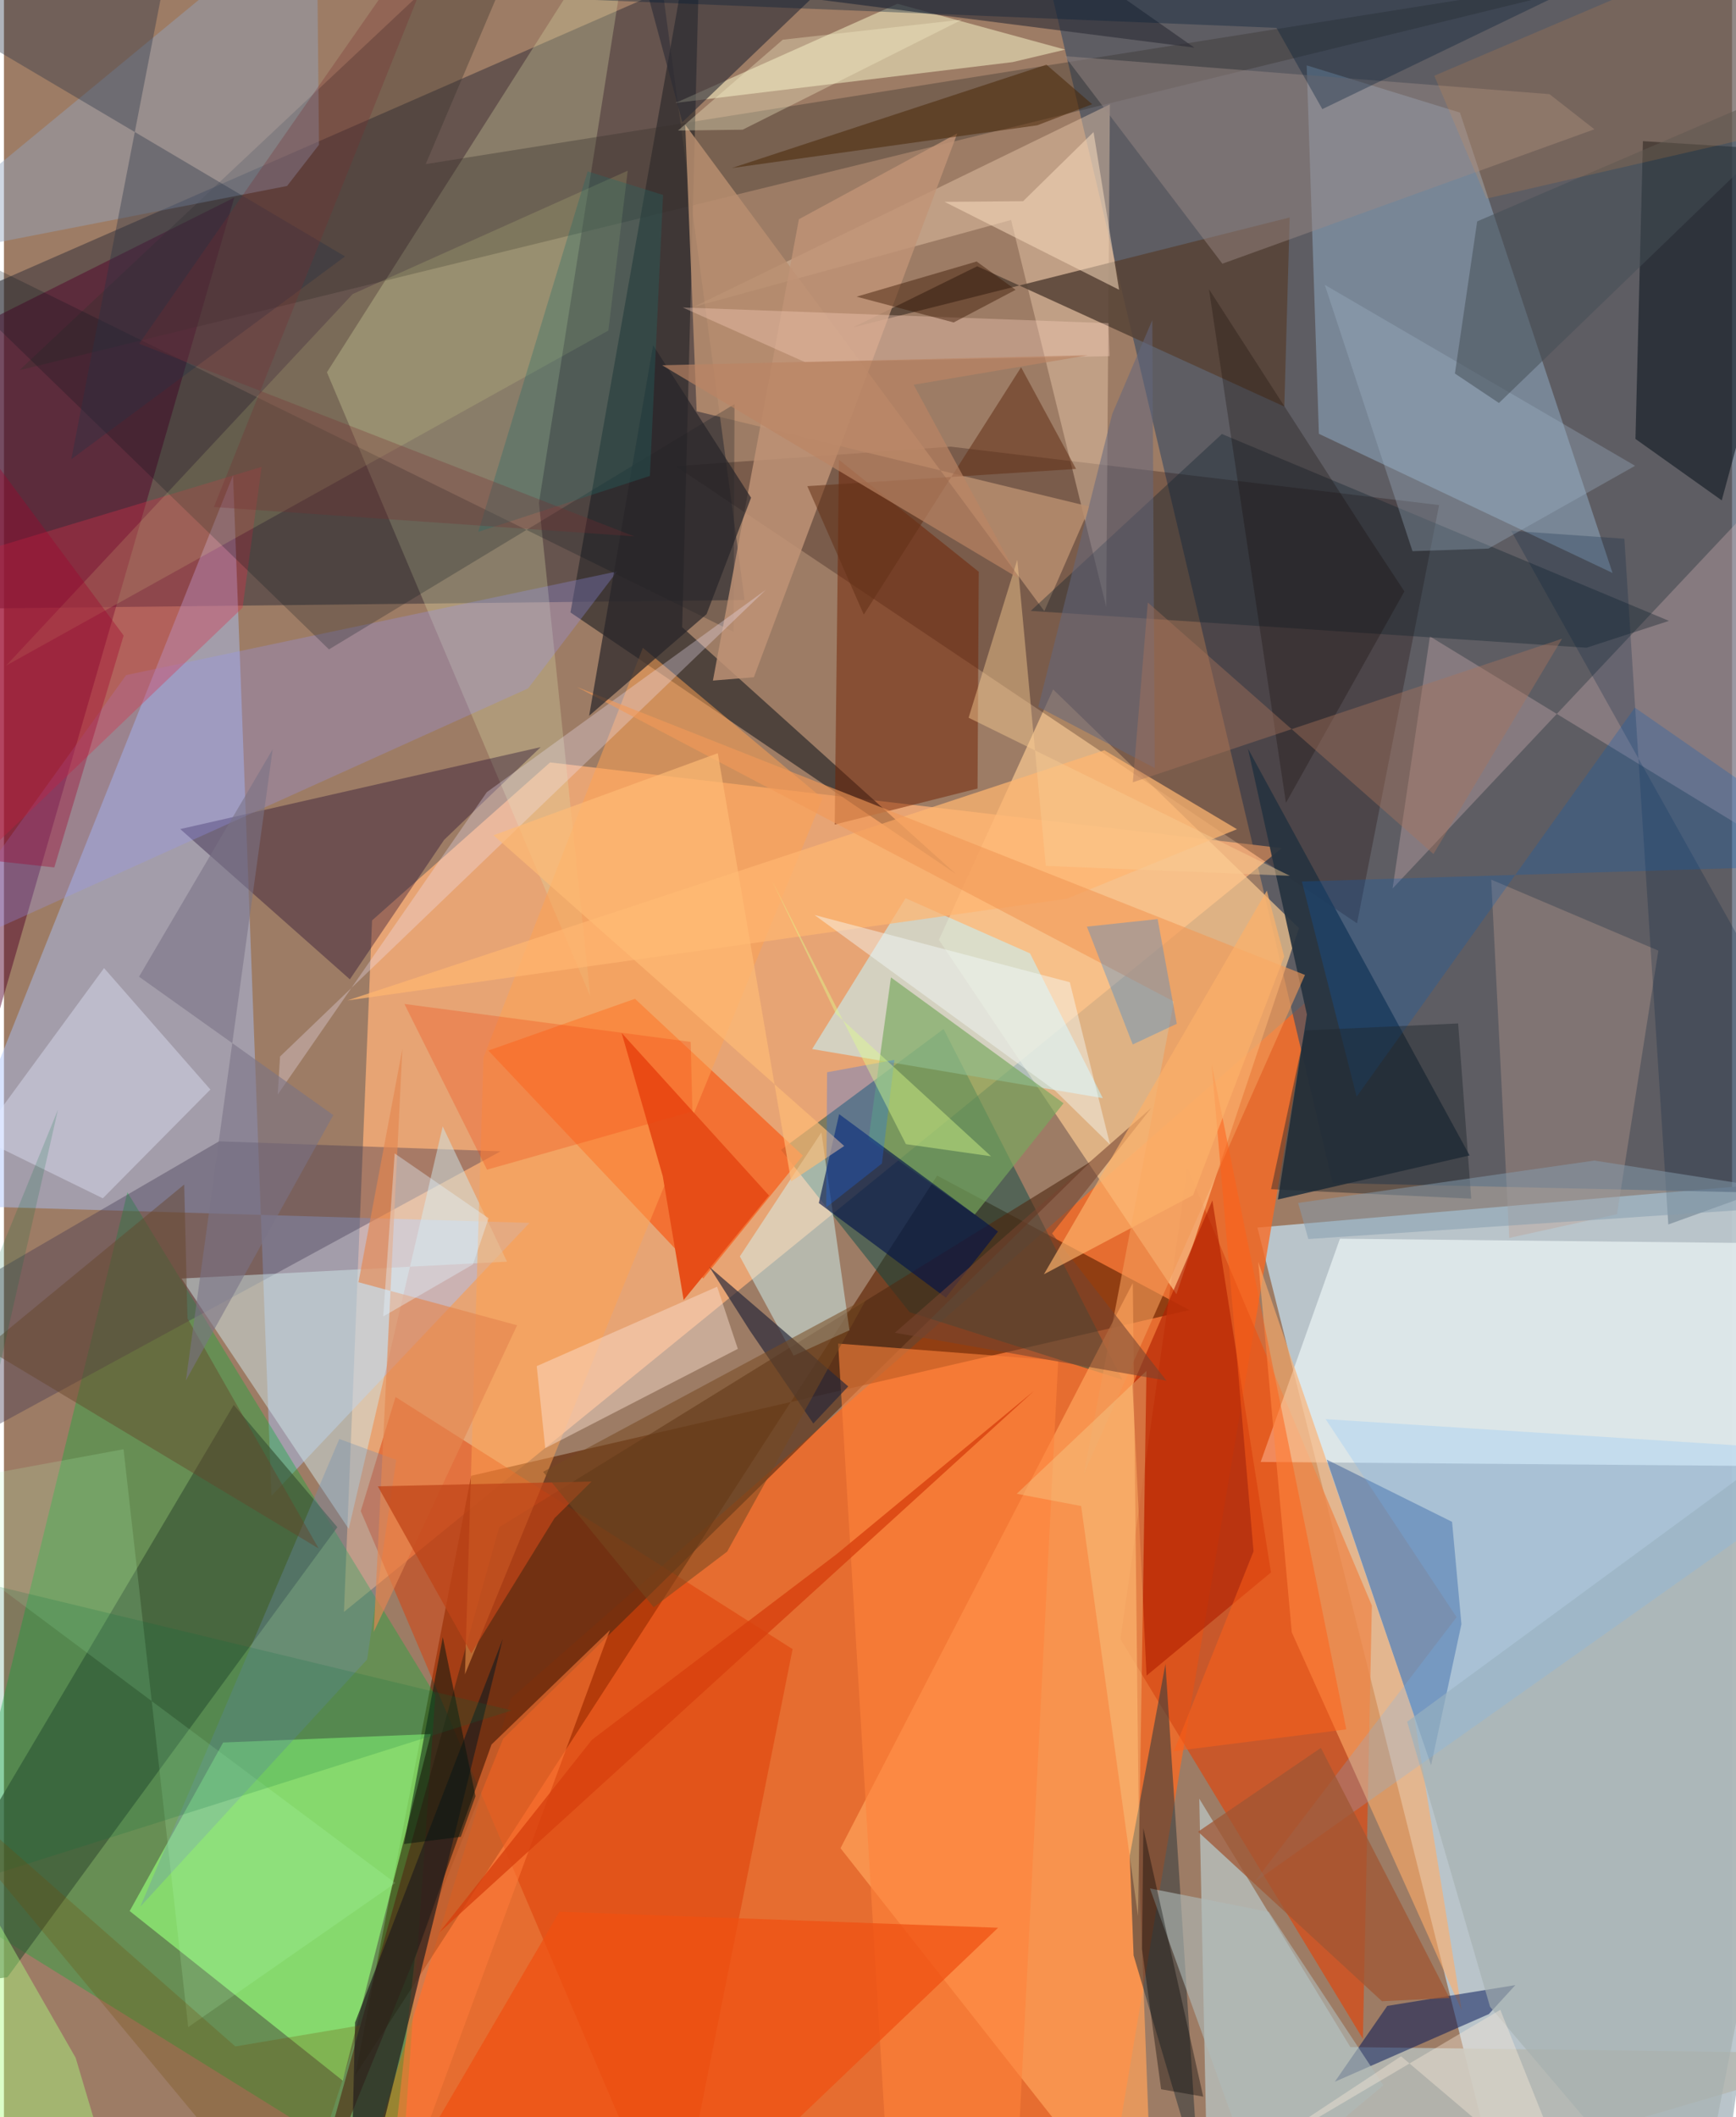<svg xmlns="http://www.w3.org/2000/svg" width="228" height="278" viewBox="0 0 836 1024"><path fill="#9d7c65" d="M0 0h836v1024H0z"/><path fill="#bbc7cd" fill-opacity=".969" d="M606.394 593.74l116.083 462.679 109.383 1.602L898 568.76z"/><path fill="#fa6a23" fill-opacity=".788" d="M164.26 1086l81.071-264.637 386.355-338.257-96.52 573.198z"/><path fill="#424f63" fill-opacity=".678" d="M642.734 572.188L898 577.948l-52.77-598.1L492.964-62z"/><path fill="#eba775" fill-opacity=".941" d="M264.206 368.761l353.966 41.435-453.692 369.43 13.596-334.451z"/><path fill="#39343b" fill-opacity=".545" d="M358.319 290.202L318.697-4.45-62 162.162v132.727z"/><path fill="#5e2200" fill-opacity=".627" d="M451.47 568.614L169.961 1003.74l56.074-289.967 347.397-80.147z"/><path fill="#acc3fb" fill-opacity=".463" d="M254.235 591.469l-284.391-8.464L110.825 229.86l18.57 493.653z"/><path fill="#00b132" fill-opacity=".341" d="M208.69 819.909L59.722 576.682-25.066 922.55l217.13 134.858z"/><path fill="#d74c17" fill-opacity=".745" d="M572.534 564.883l-32.4 227.893 117.278 193.343 4.346-209.562z"/><path fill="#ffcd93" fill-opacity=".667" d="M567.204 625.974L452.302 454.575l55.262-121.114L626.49 448.904z"/><path fill="#96fe7b" fill-opacity=".663" d="M106.041 842.792l-45.219 81.506 103.057 82.031 42.627-167.626z"/><path fill="#a7cbeb" fill-opacity=".369" d="M636.128 209.82L630.22 31.614l74.144 22.848 73.823 222.659z"/><path fill="#180000" fill-opacity=".259" d="M458.022 216.032l236.26 28.247-39.706 202.294-329.534-221.098z"/><path fill="#024845" fill-opacity=".459" d="M541.037 667.304l-86.472-169.617-78.662 58.463 62.207 78.506z"/><path fill="#dbdda9" fill-opacity=".298" d="M283.616 481.755l-24.803-238.51 47.095-298.59-149.662 235.4z"/><path fill="#f6feff" fill-opacity=".569" d="M646.308 599.12l235.424 2.49 1.66 107.721-275.432-2.227z"/><path fill="#b5b8b2" fill-opacity=".902" d="M651.35 990.106l-73.084-120.154L582.788 1086 898 993.257z"/><path fill="#f66524" fill-opacity=".808" d="M305.278 483.078l81.213 75.853-48.175 59.454L234.324 508.11z"/><path fill="#ffa25a" fill-opacity=".714" d="M549.283 908.484L555.975 1086l-151.28-192.09 141.412-273.38z"/><path fill="#2f2b2c" fill-opacity=".698" d="M328.102 303.351L337.482-62l-63.419 358.225L460.51 422.707z"/><path fill="#c5f6ff" fill-opacity=".545" d="M531.572 531.128l-35.186-70.006-60.214-26.67-45.19 72.94z"/><path fill="#df3700" fill-opacity=".455" d="M323.964 1086L172.611 730.863l16.84-55.185L381.527 797.62z"/><path fill="#27333f" fill-opacity=".918" d="M630.33 490.684l-14.05 89.478 92.76-21.317L601.824 362.09z"/><path fill="#520029" fill-opacity=".471" d="M111.434 95.55L-62 182.256l45.754 250.418 10.022 70.063z"/><path fill="#08131b" fill-opacity=".557" d="M789.276 212.301l41.742 29.71 45.637-168.529-83.773-5.21z"/><path fill="#375234" fill-opacity=".631" d="M111.155 679.523L-57.053 963.575l58.713-7.239 159.625-217.682z"/><path fill="#17022b" fill-opacity=".353" d="M167.347 473.677L85.283 400.99l174.374-39.645-46.715 44.863z"/><path fill="#3c5d96" fill-opacity=".506" d="M639.888 705.944l50.514 147.865 14.68-68.26-4.526-49.49z"/><path fill="#3b3e3e" fill-opacity=".596" d="M577.998 1052.263l-16.102-247.47-17.263 92.746 1.846 48.205z"/><path fill="#4f2912" fill-opacity=".596" d="M241.52 840.92l-97.873 242.05 95.932-344.265L525.763 561.85z"/><path fill="#eeceaf" fill-opacity=".427" d="M533.252 293.552l-46.048-187.157L333.64 148.46l201.38-97.996z"/><path fill="#423851" fill-opacity=".384" d="M104.044 552.026l-128.36 74.691L-62 721.26l302.32-164.424z"/><path fill="#cde5e8" fill-opacity=".506" d="M166.79 739.498L85.892 618.383l157.472-8.161-31.11-65.393z"/><path fill="#712100" fill-opacity=".482" d="M471.581 276.544l-.586 104.848-69.095 17.414 2.044-176.417z"/><path fill="#ffffd2" fill-opacity=".482" d="M487.965 30.04L324.94 49.772 432.23 1.835 513.385 24z"/><path fill="#ffad69" fill-opacity=".604" d="M623.009 789.505l82.234 182.915-23.14-142.896-75.296-219.16z"/><path fill="#ddb9bc" fill-opacity=".314" d="M671.77 429.744l18.071-121.938L884.846 426.9l-7.995-215.122z"/><path fill="#574336" fill-opacity=".867" d="M410.852 158.313l211.143-53.132-2.588 91.459-148.578-67.852z"/><path fill="#36322c" fill-opacity=".357" d="M803.303-15.741L204.03 79.379 264.058-62 7.481 179.058z"/><path fill="#ffa252" fill-opacity=".506" d="M395.986 386.132L223.02 809.806l8.944-298.262 77.124-198.217z"/><path fill="#d4fbfc" fill-opacity=".463" d="M356.012 607.675l39.45-59.98 13.562 95.677L382.03 655.7z"/><path fill="#b88e70" fill-opacity=".835" d="M335.095 198.92l190.29 46.137-22.07 50.53L329.577 60.31z"/><path fill="#9596fd" fill-opacity=".275" d="M-41.115 466.054l294.69-133.1 43.05-56.574L59.1 326.527z"/><path fill="#93a4bf" fill-opacity=".439" d="M152.399 70.029l-1.145-117.067L-62 128.718l198.966-38.76z"/><path fill="#b22100" fill-opacity=".631" d="M545.977 669.922l6.78 140.519 60.184-49.896L584.6 580.57z"/><path fill="#12212d" fill-opacity=".369" d="M765.6 313.282l39.876-12.987-216.265-90.375-92.5 85.553z"/><path fill="#001556" fill-opacity=".514" d="M669.205 970.183l61.969-10.06-12.829 14.03-74.505 32.703z"/><path fill="#2b2c36" fill-opacity=".604" d="M454.632-62L328.194 59.097l-18.958-70.133 266.657 34.073z"/><path fill="#fe7a3a" fill-opacity=".565" d="M183.588 1086l109.577-297.615-57.293 55.37L198.75 947.32z"/><path fill="#db2f48" fill-opacity=".349" d="M-62 463.876l44.949-195.31 141.68-42.738-9.197 68.095z"/><path fill="#c09f91" fill-opacity=".357" d="M719.498 425.447l80.853 34.34-20.014 127.479-52.122 11.478z"/><path fill="#021018" fill-opacity=".231" d="M353.429 195.444L157.238 314.086-62 101.357 352.955 305.6z"/><path fill="#9b8986" fill-opacity=".467" d="M589.443 127.545l-76.26-100.392L747.69 45.542l21.728 16.989z"/><path fill="#221d1d" fill-opacity=".698" d="M167.293 1086h1.8l72.22-293.356-71.445 185.524z"/><path fill="#78a85e" fill-opacity=".655" d="M512.608 533.602l-83.51-60.859-10.845 78.325 51.337 36.427z"/><path fill="#a6b1af" fill-opacity=".635" d="M718.936 970.62l-40.11-137.867L898 671.802 816.838 1086z"/><path fill="#001149" fill-opacity=".616" d="M455.636 627.64l-61.428-45.777 9.832-42.988 76.829 56.776z"/><path fill="#fbdfd0" fill-opacity=".463" d="M355.028 652.396l-10.024-30.06-87.269 38.411 4.123 39.702z"/><path fill="#e9eaff" fill-opacity=".384" d="M-11.779 550.397l60.204-82.165 51.447 58.745-52.047 52.604z"/><path fill="#c09477" fill-opacity=".82" d="M342.978 329.174l19.805-1.618 98.406-263.051-76.612 41.524z"/><path fill="#f3e7fa" fill-opacity=".306" d="M133.567 511l235-225.723-134.991 97.879-101.145 146.24z"/><path fill="#fbff9a" fill-opacity=".137" d="M1.097 321.888l291.294-162.005 9.365-77.315-133.037 59.646z"/><path fill="#e74d17" d="M328.81 628.782l-10.104-59.924-19.884-69.24 71.269 78.583z"/><path fill="#ff833c" fill-opacity=".596" d="M428.72 1069.346l-25.177-419.512 106.472 8.183-19.49 384.145z"/><path fill="#273346" fill-opacity=".369" d="M87.733-62L-62-10.278l226.99 134.302-132.406 98.081z"/><path fill="#ffb670" fill-opacity=".722" d="M596.499 401.062l-64.144-38.189-366.199 121.01 347.963-49.178z"/><path fill="#ef5012" fill-opacity=".718" d="M480.925 932.394l-154.61 147.662-125.718-38.823 68.13-116.596z"/><path fill="#f29958" fill-opacity=".62" d="M629.396 471.54L522.38 712.938l43.61-228.517-288.845-152.156z"/><path fill="#6a8cb5" fill-opacity=".322" d="M189.777 706.102l-27.535-10.122-96.318 226.234 109.768-119.592z"/><path fill="#001f3c" fill-opacity=".235" d="M805.166 592.239L898 558.722 729.138 256.717l54.763 3.848z"/><path fill="#0a5cb6" fill-opacity=".263" d="M627.9 426.342l26.489 104.106L788.977 342.25 898 418.017z"/><path fill="#3086d8" fill-opacity=".337" d="M546.074 505.174L523.9 448.177l34.217-3.652 9.272 50.64z"/><path fill="#f9cd93" fill-opacity=".447" d="M466.665 347.142l155.42 76.45L504 418.797l-13.783-148.05z"/><path fill="#272529" fill-opacity=".694" d="M283.097 346.18l30.953-179.174 47.375 73.72-21.52 56.314z"/><path fill="#6fb9ff" fill-opacity=".212" d="M702.737 782.182l-63.36-95.797L898 702.876 604.862 910.38z"/><path fill="#e58650" fill-opacity=".643" d="M171.507 620.162l76.737 20.832L178.9 789.32l13.832-281.928z"/><path fill="#664329" fill-opacity=".447" d="M88.787 637.653L87.2 572.911l-96.134 79.126 161.157 96.907z"/><path fill="#272739" fill-opacity=".675" d="M360.79 643.48l-19.553-30.761 67.204 57.843-16.896 17.948z"/><path fill="#001b35" fill-opacity=".341" d="M615.604 13.477L144.884-5.766l633.825-9.422-140.918 67.96z"/><path fill="#f6d8bb" fill-opacity=".549" d="M455.023 97.618l84.45 42.536-12.357-76.281-34.078 33.439z"/><path fill="#a2b8cb" fill-opacity=".318" d="M718.097 265.337l71.001-40.047-150.116-87.52 42.428 128.813z"/><path fill="#482402" fill-opacity=".51" d="M499.88 60.607l26.553-10.2-22.114-19.123-152.19 49.994z"/><path fill="#a05634" fill-opacity=".745" d="M637.095 845.386l-59.424 40.551 88.974 81.989 32.638-1.585z"/><path fill="#adff80" fill-opacity=".431" d="M-62 1056.845L61.66 1086l-26.97-90.715-86.522-151.128z"/><path fill="#643117" fill-opacity=".545" d="M415.963 297.27l-27.31-62.135 130-8.33-26.602-49.171z"/><path fill="#f4d191" fill-opacity=".369" d="M489.953 722.49l31.16 5.931 27.51 198.326 4.086-263.672z"/><path fill="#764530" fill-opacity=".576" d="M507.064 596.623l47.965-60.713-124.031 108.702 131.372 23.162z"/><path fill="#7a7386" fill-opacity=".584" d="M88.015 667.686L130.01 362.36 65.342 472.397l93.997 66.95z"/><path fill="#ff5f19" fill-opacity=".514" d="M565.937 846.991l38.576-96.647-20.264-235.676 65.129 321.77z"/><path fill="#120600" fill-opacity=".263" d="M660.169 259.735l-77.215-119.857 37.232 248.45 57.31-102.294z"/><path fill="#bf4417" fill-opacity=".737" d="M180.861 718.883l45.2 80.819 40.25-65.366 17.966-17.786z"/><path fill="#454d56" fill-opacity=".518" d="M712.702 107.079l182.722-78.478-172.19 166.31-21.312-14.243z"/><path fill="#b6ffbd" fill-opacity=".176" d="M89.143 980.446L57.855 700.95-62 723.077l251.31 187.669z"/><path fill="#f6fdfc" fill-opacity=".424" d="M515.63 475.072l-123.496-32.515 116.249 84.824 26.705 26.187z"/><path fill="#ffd5c4" fill-opacity=".329" d="M534.899 172.258l-147.202 2.96-59.365-26.5 205.996 7.596z"/><path fill="#64677e" fill-opacity=".537" d="M536.157 200.236l-35.776 141.7 56.334 29.54-1.166-216.69z"/><path fill="#bb8464" fill-opacity=".675" d="M524.486 171.808l-206.07 4.854 172.307 102.923-50.651-93.5z"/><path fill="#ffbb75" fill-opacity=".667" d="M380.82 571.41l-35.497-207.114-108.508 39.695 169.68 150.283z"/><path fill="#f1450e" fill-opacity=".286" d="M193.72 485.583l39.996 80.146 99.328-28.16-.82-33.629z"/><path fill="#aa745c" fill-opacity=".408" d="M553.362 291.406L691.55 413.06l62.213-104.13-207.645 69.427z"/><path fill="#afbbb9" fill-opacity=".612" d="M606.826 1059.062l60.487-50.47-55.41-83.88-57.516-11.344z"/><path fill="#216b6a" fill-opacity=".318" d="M229.477 257.219L282.37 82.903l36.48 11.4-6.36 135.887z"/><path fill="#04160f" fill-opacity=".514" d="M228.117 868.758l-15.82-76.93-18.733 100.05 27.467-3.475z"/><path fill="#d7400d" fill-opacity=".776" d="M284.438 841.48l118.466-89.853 95.443-78.913-287.905 262.152z"/><path fill="#000002" fill-opacity=".361" d="M580.169 1014.069l-28.963-129.847-.64 58.499 9.236 67.778z"/><path fill="#f99135" fill-opacity=".153" d="M717.166 96.069l158.462-36.43L898-51.23 691.959 36.628z"/><path fill="#754921" fill-opacity=".537" d="M417.505 627.728L349.874 750.45l-35.552 26.943-53.5-65.506z"/><path fill="#006e3d" fill-opacity=".176" d="M-62 924.677l88.146-388.013L-62 753.045l307.595 74.244z"/><path fill="#faf4cb" fill-opacity=".329" d="M326.072 63.159l50.704-43.96 86.693-9.7-106.11 53.229z"/><path fill="#a0002d" fill-opacity=".349" d="M24.356 419.547l-75.428-8.274-7.986-261.548L57.895 307.382z"/><path fill="#186fff" fill-opacity=".278" d="M398.2 518.608l-.43 65.376 26.967-21.23 6.013-50.108z"/><path fill="#734a07" fill-opacity=".259" d="M139.756 1080.14L-62 836.836l173.93 152.952 60.443-10.179z"/><path fill="#21282d" fill-opacity=".443" d="M703.493 495.007l-74.016 3.373L613 575.176l96.815 4.58z"/><path fill="#e4f4ff" fill-opacity=".373" d="M189.018 557.874l45.436 31.34-7.56 22.342-43.424 25.165z"/><path fill="#849dae" fill-opacity=".506" d="M631.016 599.278l-4.919-17.46 143.282-20.493L898 581.4z"/><path fill="#3a1600" fill-opacity=".439" d="M459.452 155.962l-46.97-12.482 58.073-16.994 18.842 13.692z"/><path fill="#782a2e" fill-opacity=".286" d="M101.567 245.23L224.442-62 65.417 166.266l239.505 93.163z"/><path fill="#fcb169" fill-opacity=".686" d="M619.355 462.617l-8.408-31.836L503.1 616.324l72.192-38.282z"/><path fill="#feeedb" fill-opacity=".38" d="M723.894 972.08l-133.429 78.847 85.406-56.369 86.234 73.169z"/><path fill="#ddff8d" fill-opacity=".416" d="M477.522 559.25l-75.024-68.879-30.82-64.176 64.679 127.196z"/></svg>